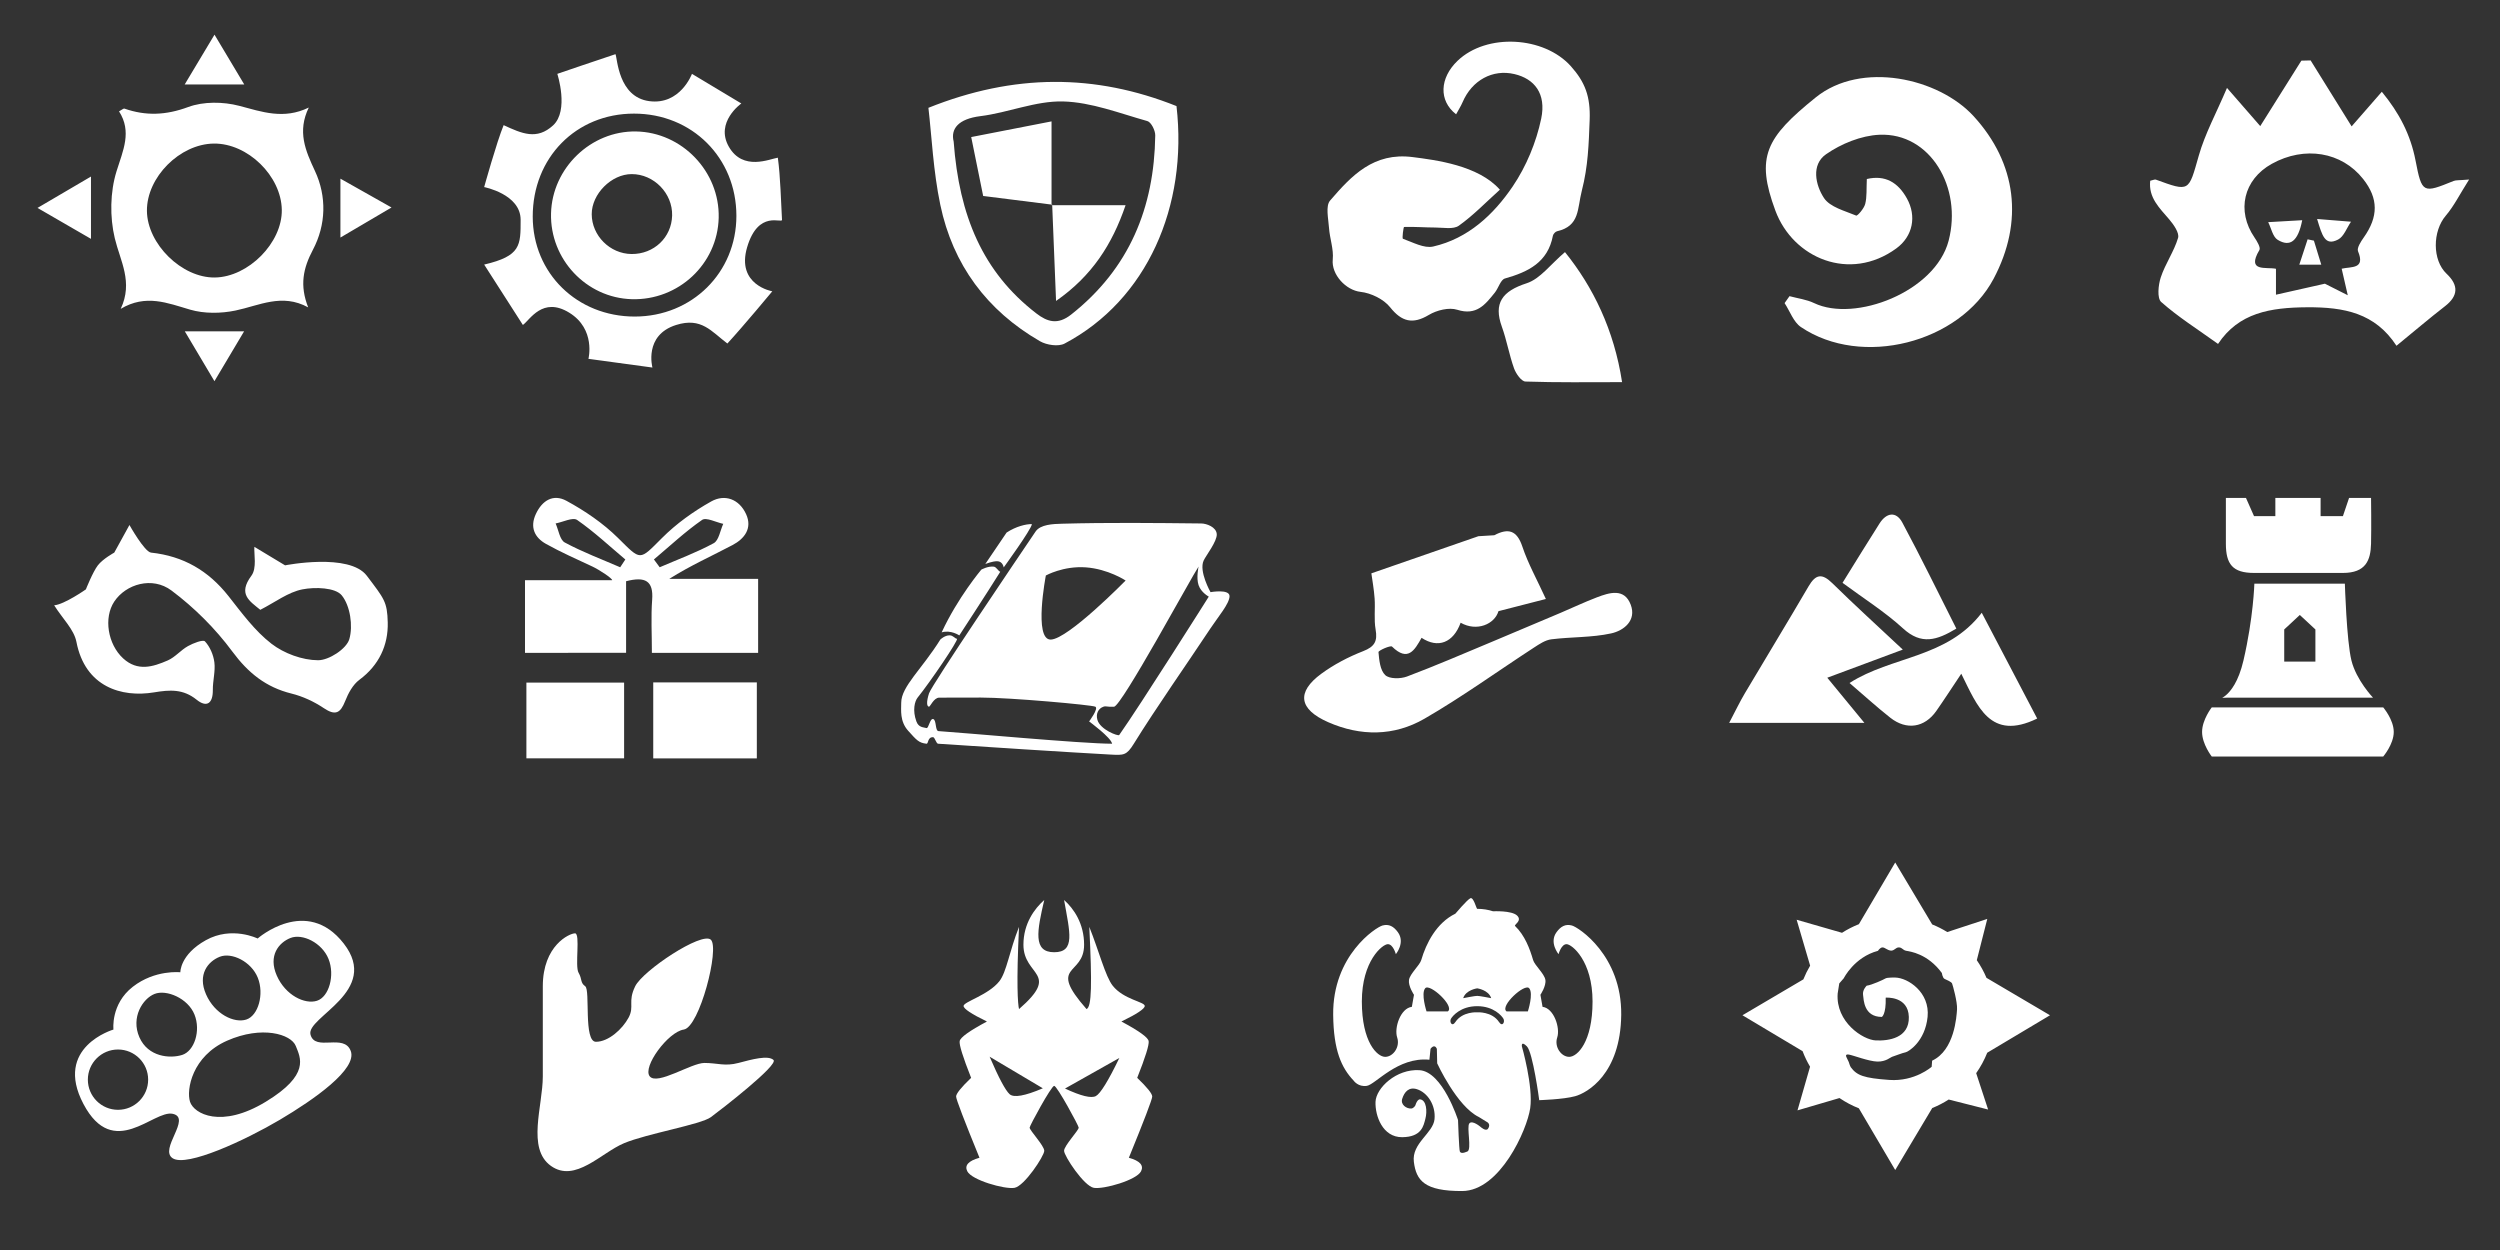 <?xml version="1.0" encoding="UTF-8"?>
<svg width="600px" height="300px" viewBox="0 0 600 300" version="1.1" xmlns="http://www.w3.org/2000/svg" xmlns:xlink="http://www.w3.org/1999/xlink">
    <rect x="0" y="0" width="600" height="300" fill="#333333" stroke="none"/>
    <!-- Generator: Sketch 46.2 (44496) - http://www.bohemiancoding.com/sketch -->
    <title>setIcons</title>
    <desc>Created with Sketch.</desc>
    <defs></defs>
    <g id="Page-1" stroke="none" stroke-width="1" fill="none" fill-rule="evenodd">
        <g id="Desktop-HD" transform="translate(-716, -498)" fill="#FFFFFF">
            <g id="Group-9" transform="translate(718, 498)">
                <g id="standard" transform="translate(214, 125.5)">
                    <path d="M4.235,41.915 C3.534,42.785 2.953,44.972 3.934,47.647 C4.484,49.148 5.649,49.023 6.344,49.235 C6.887,49.401 7.156,46.868 7.965,47.073 C8.773,47.278 8.415,49.913 9.223,49.964 C15.28,50.351 43.681,52.993 50.905,52.993 C50.649,51.492 45.389,47.647 45.389,47.647 C45.389,47.647 47.724,44.536 46.885,44.108 C46.046,43.68 26.53,41.915 19.379,41.915 C14.943,41.915 11.532,41.933 9.408,41.936 C8.108,41.938 7.244,44.127 6.966,44.108 C6.407,44.071 6.307,42.947 6.966,40.903 C7.625,38.86 28.438,8.13 32.542,2.063 C33.697,0.356 36.769,0.251 38.838,0.193 C49.981,-0.116 61.137,0.011 72.288,0.132 C73.583,0.146 75.91,0.986 76.023,2.691 C76.136,4.396 73.429,7.838 72.878,9.026 C71.677,11.613 74.526,16.617 74.526,16.617 C74.526,16.617 79.09,15.799 79.09,17.578 C79.09,19.357 76.325,22.571 74.526,25.289 C69.11,33.474 61.274,44.646 56.119,52.993 C54.37,55.824 53.673,55.765 50.547,55.598 C41.258,55.101 18.524,53.626 9.138,52.993 C8.698,52.963 8.35,51.459 7.965,51.432 C6.577,51.333 6.866,53.053 6.344,52.993 C4.531,52.784 4.009,52.168 1.959,49.884 C-0.091,47.599 0.294,44.895 0.294,43.137 C0.294,39.275 5.317,35.006 9.686,27.98 C9.686,27.98 10.719,26.972 11.913,26.98 C12.775,26.985 13.242,27.84 13.689,27.804 C14.011,28.222 7.227,38.206 4.235,41.915 Z M71.658,14.937 C72.261,16.713 74.107,17.69 74.107,17.69 C74.107,17.69 57.764,43.595 52.613,50.902 C52.372,51.245 48.04,49.623 47.375,47.266 C46.956,45.783 47.612,44.545 48.798,44.12 C49.496,43.87 49.566,44.199 51.359,44.12 C53.151,44.042 70.044,12.834 71.658,10.473 C71.658,10.473 71.055,13.161 71.658,14.937 Z M14.23,27 C14.23,27 12.231,25.617 10,26.265 C13.87,17.904 19.515,11.214 19.515,11.214 C19.515,11.214 21.117,10.323 22.505,10.496 C23.145,10.575 23.503,11.495 24.06,11.732 C20.892,16.819 14.23,27 14.23,27 Z M25.583,2.315 C27.88,0.814 30.267,0.257 31.658,0.285 C31.526,1.564 24.887,10.684 24.887,10.684 C24.887,10.684 24.689,9.192 23.296,9.192 C22.16,9.192 20.474,9.855 20.474,9.855 L25.583,2.315 Z M35.004,12.618 C35.004,12.618 39.197,10.281 44.577,10.664 C49.957,11.047 54.15,13.825 54.15,13.825 C54.15,13.825 40.382,27.874 36.198,28 C32.015,28.126 35.004,12.618 35.004,12.618 Z" id="Combined-Shape"></path>
                </g>
                <g id="wild" transform="translate(11, 126)">
                    <path d="M55.418,9.682 C55.418,9.682 70.84,6.627 75.033,12.177 C79.227,17.727 79.933,18.401 80.057,23.388 C80.193,28.842 77.964,33.661 73.248,37.156 C71.69,38.311 70.584,40.382 69.842,42.26 C68.693,45.166 67.5,45.825 64.697,43.944 C62.372,42.383 59.668,41.127 56.954,40.455 C50.803,38.931 46.557,35.496 42.751,30.354 C38.685,24.86 33.634,19.827 28.162,15.728 C23.551,12.272 17.214,14.176 14.424,18.377 C11.826,22.289 12.875,28.629 16.552,32.01 C20.021,35.2 23.708,34.051 27.257,32.504 C29.036,31.728 30.39,30.024 32.116,29.063 C33.374,28.363 35.73,27.441 36.19,27.933 C37.39,29.217 38.226,31.172 38.449,32.954 C38.72,35.117 38.055,37.38 38.08,39.596 C38.115,42.805 36.635,43.902 34.195,41.936 C30.95,39.321 27.79,39.536 23.958,40.17 C16.208,41.453 7.432,38.889 5.338,28.037 C4.767,25.083 2.063,22.54 0,19.273 C2.453,19.072 7.612,15.45 7.612,15.45 C7.612,15.45 9.274,11.249 10.484,9.682 C11.695,8.114 14.424,6.627 14.424,6.627 L18.068,0 C18.068,0 21.679,6.459 23.251,6.627 C31.017,7.459 37.025,10.968 41.826,17.052 C45.014,21.093 48.147,25.404 52.153,28.496 C55.178,30.832 59.539,32.431 63.318,32.457 C65.942,32.476 70.166,29.723 70.84,27.388 C71.761,24.203 71.047,19.373 69.022,16.889 C67.486,15.006 62.64,14.844 59.57,15.45 C56.133,16.128 53.038,18.536 49.469,20.358 C46.899,18.242 44.041,16.611 47.335,12.177 C48.692,10.351 47.923,6.946 48.048,5.242 C51.733,7.462 55.418,9.682 55.418,9.682 Z" id="Fill-18"></path>
                </g>
                <g id="naxx" transform="translate(514, 14.5)">
                    <path d="M18.478,6.601 C22.03,10.678 24.48,13.489 26.461,15.763 C29.762,10.508 33.044,5.282 36.326,0.056 C37.067,0.038 37.809,0.019 38.55,0 C41.804,5.235 45.057,10.469 48.389,15.829 C50.357,13.573 52.817,10.754 55.637,7.522 C59.807,12.591 62.526,17.795 63.725,24.006 C65.263,31.977 65.501,31.918 72.866,28.932 C73.436,28.701 74.14,28.798 76.586,28.587 C74.319,32.158 72.95,34.961 70.988,37.258 C67.806,40.985 67.71,47.92 71.182,51.201 C74.15,54.007 73.95,56.543 70.815,58.978 C67.023,61.923 63.364,65.039 59.154,68.485 C54.035,60.636 46.624,59.189 37.718,59.246 C28.859,59.303 21.306,60.562 16.33,68.041 C11.337,64.459 6.722,61.549 2.691,57.979 C1.666,57.072 1.981,53.899 2.586,52.067 C3.664,48.806 5.765,45.873 6.737,42.595 C7.088,41.412 5.685,39.409 4.627,38.168 C2.282,35.417 -0.403,32.934 0.051,28.882 C0.779,28.721 1.143,28.512 1.396,28.604 C9.567,31.592 9.24,31.503 11.708,22.847 C13.206,17.592 15.895,12.677 18.478,6.601 Z M46,49.99 C48.334,49.445 51.72,50.149 49.929,45.81 C49.604,45.022 50.595,43.49 51.284,42.518 C54.839,37.507 54.844,33.134 51.159,28.466 C46.008,21.939 37.11,20.457 29.237,24.815 C22.427,28.584 20.691,36.115 25.089,42.515 C25.699,43.403 26.599,44.929 26.258,45.503 C23.065,50.884 27.932,49.51 30.233,50.008 L30.233,56.23 C34.358,55.301 37.984,54.485 41.974,53.587 C42.81,54.009 44.514,54.87 47.466,56.361 C46.739,53.2 46.416,51.798 46,49.99 Z M36.53,38.35 C35.538,43.469 33.591,44.851 30.647,43.061 C29.463,42.342 29.101,40.272 28.365,38.817 C30.911,38.672 33.456,38.526 36.53,38.35 Z M40.103,38.056 C43.53,38.332 45.886,38.522 48.242,38.711 C47.229,40.181 46.536,42.274 45.137,42.994 C41.976,44.622 41.321,42.049 40.103,38.056 Z M39.338,43.255 C39.895,45.073 40.453,46.892 41.105,49.019 L35.832,49.019 C36.597,46.688 37.213,44.813 37.828,42.939 C38.332,43.044 38.835,43.15 39.338,43.255 Z" id="Combined-Shape"></path>
                </g>
                <g id="og" transform="translate(316.6, 10)">
                    <path d="M41.373,35.526 C37.98,38.579 34.988,41.704 31.524,44.165 C30.202,45.104 27.798,44.611 25.887,44.607 C23.381,44.603 20.873,44.387 18.374,44.473 C18.233,44.478 17.868,47.225 18.098,47.306 C20.475,48.147 23.175,49.666 25.366,49.165 C33.739,47.249 39.86,41.512 44.447,34.746 C47.7,29.946 50.099,24.158 51.288,18.478 C52.551,12.44 49.639,8.897 44.853,7.777 C39.63,6.555 34.677,9.26 32.427,14.514 C32.003,15.504 31.41,16.422 30.864,17.431 C26.636,14.163 26.926,8.707 31.205,4.6 C38.193,-2.108 51.974,-1.314 58.418,5.904 C61.806,9.7 63.133,13.135 62.918,18.801 C62.696,24.626 62.543,29.92 61.044,35.733 C59.909,40.133 60.619,44.225 55.093,45.504 C54.69,45.597 54.177,46.155 54.098,46.569 C52.882,52.972 48.175,55.259 42.586,56.839 C41.541,57.135 41.038,59.135 40.149,60.24 C37.859,63.085 35.759,65.822 31.134,64.344 C29.158,63.713 26.211,64.449 24.317,65.585 C20.453,67.903 17.789,67.215 15.031,63.746 C13.486,61.803 10.453,60.325 7.935,60.048 C4.418,59.66 0.894,55.893 1.261,52.279 C1.512,49.807 0.535,47.233 0.362,44.688 C0.211,42.47 -0.502,39.435 0.623,38.131 C5.766,32.166 11.049,26.49 20.47,27.704 C25.922,28.406 36.194,29.66 41.373,35.526 Z M56.995,50.505 C63.757,58.882 68.786,69.205 70.698,81.714 C62.669,81.714 55.077,81.831 47.499,81.569 C46.528,81.535 45.222,79.674 44.769,78.409 C43.601,75.15 43.026,71.677 41.849,68.423 C39.795,62.746 41.947,59.875 47.793,57.984 C51.054,56.929 53.526,53.439 56.995,50.505 Z" id="Combined-Shape"></path>
                </g>
                <g id="core" transform="translate(421.8, 18.5)">
                    <path d="M5.681,52.578 C7.655,53.116 9.765,53.369 11.579,54.239 C21.38,58.94 40.66,51.543 43.867,39.281 C47.202,26.53 39.473,13.312 27.267,13.842 C22.886,14.032 18.087,15.992 14.441,18.528 C10.848,21.026 11.912,25.934 13.96,29.028 C15.407,31.213 18.942,32.094 21.678,33.238 C21.993,33.369 23.57,31.544 23.85,30.446 C24.289,28.719 24.121,26.838 24.239,24.462 C28.646,23.444 31.71,25.263 33.855,29.121 C36.226,33.386 35.306,38.214 31.306,41.128 C20.15,49.254 6.534,43.497 2.291,32.052 C-2.498,19.133 -0.015,14.555 11.974,4.88 C22.912,-3.948 41.44,0.199 49.856,9.373 C60.197,20.645 61.945,34.698 54.663,48.405 C46.465,63.836 22.97,69.828 8.416,59.988 C6.632,58.782 5.783,56.192 4.501,54.243 C4.895,53.688 5.288,53.133 5.681,52.578" id="Fill-8"></path>
                </g>
                <g id="tgt" transform="translate(220.4, 19)">
                    <path d="M0.418,6.876 C20.915,-1.334 40.358,-1.362 59.96,6.46 C62.727,30.509 52.859,53.023 33.104,63.456 C31.614,64.243 28.792,63.817 27.199,62.898 C14.454,55.54 6.281,44.51 3.276,30.171 C1.573,22.048 1.208,13.645 0.418,6.876 Z M6.478,14.968 C7.8,32.801 13.456,46.297 26.295,56.201 C28.978,58.271 31.463,59.03 34.684,56.488 C48.636,45.479 54.619,30.836 54.86,13.495 C54.876,12.316 53.878,10.315 52.968,10.06 C46.285,8.186 39.534,5.527 32.745,5.349 C26.172,5.177 19.576,8.047 12.903,8.874 C7.543,9.538 5.727,11.957 6.478,14.968 Z M30.119,30.118 L13.56,28.033 L10.691,13.894 L29.97,10.133 L29.97,30.25 L30.119,30.118 Z M47.738,30.25 C44.514,39.695 39.653,47.24 31.053,53.228 C30.728,45.1 30.428,37.606 30.123,30.115 C30.119,30.118 29.971,30.25 29.971,30.25 L47.738,30.25 Z" id="Combined-Shape"></path>
                </g>
                <g id="gng" transform="translate(114.2, 13)">
                    <path d="M25.026,73.121 C25.026,73.121 26.842,65.992 20.423,62.047 C14.004,58.101 10.989,63.79 9.291,64.992 C6.257,60.259 3.369,55.754 -1.33226763e-15,50.499 C8.822,48.43 8.751,45.916 8.751,39.753 C8.751,33.59 -1.33226763e-15,31.902 -1.33226763e-15,31.902 C-1.33226763e-15,31.902 2.99,21.124 4.673,17.036 C9.069,19.068 12.645,20.666 16.534,17.097 C20.423,13.528 17.557,4.725 17.557,4.725 C17.557,4.725 27.661,1.263 31.514,0 C31.98,0.945 32.147,10.274 39.611,11.274 C47.075,12.274 49.871,4.725 49.871,4.725 L61.719,11.834 C61.719,11.834 55.344,16.315 58.729,22.222 C62.114,28.13 68.556,25.14 70.482,24.846 C71.118,29.519 71.22,35.346 71.482,39.753 C71.54,40.736 65.8,37.241 63.114,46.326 C60.428,55.411 69.151,56.913 69.151,56.913 C69.151,56.913 62.137,65.368 58.371,69.442 C54.499,66.53 52.159,63.086 46.075,64.992 C38.255,67.442 40.387,75.21 40.387,75.21 L25.026,73.121 Z M36.139,62.974 C49.888,62.967 60.538,52.412 60.535,38.795 C60.532,24.876 49.893,14.262 35.952,14.267 C22.037,14.272 11.642,24.848 11.655,38.986 C11.667,52.567 22.297,62.981 36.139,62.974 Z M56.286,39.263 C56.017,50.354 46.634,59.136 35.407,58.805 C24.504,58.482 15.777,49.203 16.048,38.219 C16.317,27.341 25.618,18.37 36.441,18.551 C47.492,18.734 56.555,28.193 56.286,39.263 Z M45.111,38.737 C45.252,33.403 40.739,28.776 35.405,28.784 C30.535,28.791 25.793,33.555 25.813,38.419 C25.835,43.558 30.193,47.914 35.364,47.965 C40.733,48.018 44.972,44.005 45.111,38.737 Z" id="Combined-Shape"></path>
                </g>
                <g id="loe" transform="translate(311, 127.5)">
                    <path d="M52.371,3.695 C53.725,7.753 55.857,11.552 58.01,16.255 C54.073,17.267 50.721,18.129 46.631,19.181 C45.717,22.289 41.456,24.173 37.552,21.954 C35.809,26.767 32.114,28.193 28.176,25.574 C26.51,28.552 24.898,31.412 21.086,27.681 C20.727,27.329 17.801,28.628 17.834,29.009 C17.998,30.933 18.227,33.356 19.458,34.526 C20.45,35.469 23.116,35.451 24.667,34.868 C31.601,32.259 38.407,29.309 45.248,26.454 C50.697,24.181 56.132,21.873 61.568,19.568 C64.466,18.338 67.314,16.983 70.253,15.863 C73.298,14.703 76.849,13.599 78.371,17.622 C79.816,21.437 76.695,23.857 73.677,24.517 C69.013,25.537 64.094,25.336 59.318,25.936 C57.857,26.119 56.425,27.094 55.129,27.936 C46.369,33.634 37.879,39.79 28.844,45.006 C21.577,49.202 13.555,49.255 5.745,45.817 C-1.264,42.732 -1.924,38.631 4.122,34.193 C7.167,31.959 10.642,30.153 14.166,28.776 C16.92,27.7 17.638,26.382 17.146,23.579 C16.721,21.157 17.083,18.608 16.908,16.128 C16.75,13.878 16.336,11.645 16.129,10.102 C24.774,7.102 33.292,4.147 41.81,1.192 C43.081,1.114 44.352,1.036 45.623,0.959 C48.954,-0.796 51.044,-0.285 52.371,3.695 Z" id="Combined-Shape"></path>
                </g>
                <g id="expert" transform="translate(7, 8)">
                    <path d="M42.572,58.601 C50.618,58.482 58.755,50.252 58.632,42.359 C58.506,34.224 50.436,26.36 42.316,26.457 C34.135,26.556 26.189,34.554 26.263,42.615 C26.336,50.57 34.649,58.718 42.572,58.601 M64.963,65.772 C58.676,62.318 53.216,65.343 47.498,66.532 C44.019,67.254 40.026,67.303 36.652,66.322 C31.189,64.732 26.018,62.526 19.968,66.124 C23.01,59.688 19.861,54.674 18.547,49.178 C17.332,44.094 17.419,38.092 18.962,33.125 C20.529,28.083 22.705,23.635 19.57,18.725 C20.298,18.334 20.648,17.989 20.851,18.06 C26.014,19.867 30.848,19.658 36.166,17.687 C39.824,16.332 44.563,16.391 48.406,17.397 C53.891,18.833 59.06,20.75 65.107,17.81 C62.319,23.563 64.284,28.106 66.59,33.039 C69.447,39.149 69.249,45.976 66.107,51.929 C63.736,56.421 62.888,60.46 64.963,65.772 Z M12.834,49.327 C8.683,46.925 4.719,44.631 0,41.901 C4.62,39.191 8.637,36.834 12.834,34.372 L12.834,49.327 Z M72.701,34.879 C76.758,37.167 80.446,39.247 84.965,41.796 C80.608,44.359 76.894,46.544 72.701,49.011 L72.701,34.879 Z M35.328,12.266 C37.734,8.248 39.902,4.627 42.481,0.321 C45.049,4.619 47.207,8.231 49.618,12.266 L35.328,12.266 Z M35.351,71.513 L49.587,71.513 C47.229,75.477 45.083,79.085 42.465,83.485 C39.871,79.12 37.668,75.412 35.351,71.513 Z" id="Combined-Shape"></path>
                </g>
                <g id="reward" transform="translate(124, 119.5)">
                    <path d="M30.94,14.769 C31.402,15.393 31.864,16.018 32.327,16.642 C36.673,14.765 41.147,13.121 45.289,10.868 C46.529,10.194 46.843,7.819 47.581,6.223 C45.85,5.857 43.492,4.591 42.497,5.283 C38.419,8.121 34.756,11.555 30.94,14.769 L30.94,14.769 Z M22.846,16.645 C23.257,16.022 23.668,15.399 24.079,14.776 C20.26,11.562 16.596,8.123 12.512,5.291 C11.481,4.575 9.107,5.797 7.349,6.129 C8.056,7.7 8.343,10.051 9.547,10.699 C13.81,12.996 18.388,14.71 22.846,16.645 L22.846,16.645 Z M24.261,37.167 C16.478,37.167 -4.4408921e-16,37.19 -4.4408921e-16,37.19 L-4.4408921e-16,19.755 L20.915,19.755 C21.033,19.361 17.847,17.253 16.191,16.476 C12.435,14.715 8.623,13.043 5.01,11.02 C2.353,9.533 1.116,7.086 2.593,3.888 C4.141,0.534 6.827,-1.001 9.952,0.696 C14.384,3.102 18.719,6.052 22.295,9.581 C27.9,15.113 27.36,15.143 32.864,9.635 C36.311,6.184 40.437,3.224 44.704,0.84 C47.955,-0.976 51.402,0.266 53.061,3.888 C54.622,7.296 52.665,9.802 49.827,11.304 C44.869,13.928 39.729,16.209 34.613,19.433 L55.95,19.433 C55.95,24.996 55.95,37.19 55.95,37.19 C55.95,37.19 38.5,37.19 30.454,37.19 C30.454,32.644 30.214,28.525 30.518,24.446 C30.856,19.911 28.883,18.796 24.261,19.996 L24.261,37.167 Z M30.777,62.511 L30.777,44.278 L55.639,44.278 L55.639,62.511 L30.777,62.511 Z M0.335,62.505 L0.335,44.322 L23.785,44.322 L23.785,62.505 L0.335,62.505 Z" id="Combined-Shape"></path>
                </g>
                <g id="brm" transform="translate(413, 123.5)">
                    <path d="M41.672,32.405 C35.242,34.799 29.75,36.844 23.545,39.154 C26.806,43.119 29.478,46.367 32.456,49.989 L0,49.989 C1.496,47.151 2.532,44.97 3.758,42.9 C8.834,34.331 14.026,25.83 19.048,17.23 C20.765,14.289 22.28,14.033 24.762,16.473 C30.065,21.687 35.577,26.689 41.672,32.405 Z M60.621,23.563 C65.263,32.42 69.55,40.6 73.926,48.949 C62.614,54.465 59.56,45.919 55.707,38.194 C53.381,41.672 51.598,44.441 49.71,47.136 C46.906,51.137 42.571,51.827 38.67,48.751 C35.42,46.189 32.357,43.391 28.887,40.42 C39.034,33.913 52.285,34.502 60.621,23.563 Z M27.207,16.378 C30.302,11.401 33.154,6.727 36.1,2.113 C37.765,-0.496 40.08,-0.836 41.56,1.919 C46.028,10.234 50.157,18.732 54.52,27.361 C49.851,30.183 46.123,31.345 41.74,27.331 C37.357,23.317 32.235,20.11 27.207,16.378 Z" id="Combined-Shape"></path>
                </g>
                <g id="gangs" transform="translate(16, 221)">
                    <path d="M9.229,26.094 C9.229,26.094 8.526,19.985 13.877,15.823 C19.228,11.662 25.282,12.347 25.282,12.347 C25.282,12.347 25.178,8.117 31.407,4.646 C37.636,1.175 43.833,4.242 43.833,4.242 C43.833,4.242 55.54,-6.061 64.496,5.447 C73.453,16.954 55.413,23.115 56.517,27.298 C57.621,31.482 64.571,26.898 66.181,31.243 C67.79,35.588 57.39,42.881 49.153,47.753 C40.916,52.625 26.876,59.153 23.462,56.996 C20.049,54.838 28.104,47.325 23.462,46.317 C18.82,45.31 9.252,57.623 2.026,43.955 C-5.2,30.287 9.229,26.094 9.229,26.094 Z M41.1,23.694 C43.997,22.767 45.443,17.579 43.873,13.664 C42.303,9.75 37.593,7.498 34.748,8.622 C31.904,9.745 29.358,12.877 31.448,17.641 C33.539,22.405 38.203,24.621 41.1,23.694 Z M58.075,19.184 C60.972,18.256 62.417,13.068 60.848,9.154 C59.278,5.24 54.568,2.988 51.723,4.112 C48.879,5.235 46.333,8.367 48.423,13.131 C50.514,17.895 55.178,20.111 58.075,19.184 Z M10.32,45.354 C14.316,45.354 17.556,42.115 17.556,38.118 C17.556,34.122 14.316,30.882 10.32,30.882 C6.324,30.882 3.084,34.122 3.084,38.118 C3.084,42.115 6.324,45.354 10.32,45.354 Z M27.605,43.425 C28.532,46.322 35.086,49.92 45.777,43.425 C56.467,36.931 54.112,32.883 52.989,30.038 C51.866,27.194 44.879,25.07 36.496,28.768 C28.113,32.466 26.678,40.529 27.605,43.425 Z M25.735,32.178 C28.632,31.251 30.245,26.404 28.675,22.489 C27.106,18.575 21.943,16.417 19.098,17.541 C16.254,18.664 13.364,23.18 15.454,27.943 C17.545,32.707 22.838,33.105 25.735,32.178 Z" id="Combined-Shape"></path>
                </g>
                <g id="kara" transform="translate(526.5, 119.5)">
                    <path d="M5.711,0 L10.532,0 L12.463,4.365 L17.584,4.365 L17.584,0 L28.444,0 L28.444,4.365 L33.801,4.365 L35.278,0 L40.552,0 C40.552,0 40.649,7.004 40.552,10.986 C40.454,14.967 39.297,18.005 33.801,18.005 L12.463,18.005 C7.341,18.005 5.711,15.91 5.711,10.986 L5.711,0 Z M9.931,39.014 C12.324,28.73 12.547,20.577 12.547,20.577 L34.268,20.577 C34.268,20.577 34.678,34.291 35.844,39.014 C37.009,43.738 41.019,47.936 41.019,47.936 C41.019,47.936 9.931,47.936 6.178,47.936 C2.426,47.936 7.537,49.298 9.931,39.014 Z M2.32,50.274 L43.474,50.274 C43.474,50.274 46,53.221 46,56.169 C46,59.116 43.474,62.064 43.474,62.064 L2.32,62.064 C2.32,62.064 6.65510339e-16,59.116 0,56.169 C0,53.221 2.32,50.274 2.32,50.274 Z M19.714,31.567 L19.714,39.284 L27.196,39.284 L27.196,31.567 L23.455,28.093 L19.714,31.567 Z" id="Combined-Shape"></path>
                </g>
                <g id="icecrown" transform="translate(227, 216)">
                    <path d="M18.111,54.626 C18.111,55.303 21.622,58.965 21.622,60.194 C21.622,61.422 16.835,68.707 14.457,69.085 C12.079,69.463 4.211,67.232 3.149,65.105 C2.441,63.687 3.416,62.606 6.074,61.861 C2.351,52.748 0.482,47.854 0.467,47.177 C0.451,46.5 1.652,45.002 4.069,42.682 C2.091,37.689 1.176,34.75 1.323,33.866 C1.47,32.982 3.65,31.415 7.864,29.164 C4.128,27.347 2.259,26.103 2.259,25.431 C2.259,24.424 8.214,22.83 10.844,19.499 C12.597,17.278 13.263,12.214 15.567,6.455 C14.9,20.152 15.272,24.981 15.567,26.181 C25.698,17.369 16.623,18.367 16.623,10.739 C16.623,5.654 19.281,2.074 21.622,0 C19.891,7.431 18.863,12.536 24,12.536 C29.137,12.536 27.757,7.779 26.378,0 C28.719,2.074 31.184,5.654 31.184,10.739 C31.184,18.367 22.211,15.305 31.772,26.181 C33.022,25.644 33.1,20.152 32.433,6.455 C34.737,12.214 36.298,18.35 38.051,20.571 C40.681,23.902 45.741,24.424 45.741,25.431 C45.741,26.103 43.872,27.347 40.136,29.164 C44.35,31.415 46.53,32.982 46.677,33.866 C46.824,34.75 45.909,37.689 43.931,42.682 C46.348,45.002 47.549,46.5 47.533,47.177 C47.518,47.854 45.649,52.748 41.926,61.861 C44.584,62.606 45.559,63.687 44.851,65.105 C43.789,67.232 35.921,69.463 33.543,69.085 C31.165,68.707 26.378,61.422 26.378,60.194 C26.378,58.965 29.889,55.303 29.889,54.626 C29.889,54.194 24.687,44.588 24,44.604 C23.313,44.619 18.111,54.185 18.111,54.626 Z M8.509,37.608 C10.7,42.691 12.297,45.687 13.299,46.596 C14.302,47.505 16.962,47.037 21.28,45.19 L8.509,37.608 Z M39.646,37.905 L26.602,45.25 C30.439,47.045 32.906,47.647 34.005,47.056 C35.104,46.464 36.984,43.414 39.646,37.905 Z" id="Combined-Shape"></path>
                </g>
                <g id="ungoro" transform="translate(127, 224)">
                    <path d="M3.212,55.809 C9.046,59.984 15.274,52.653 20.8,50.355 C26.327,48.057 39.201,45.891 41.6,44.123 C43.999,42.356 57.947,31.566 56.631,30.382 C55.316,29.198 51.482,30.243 48.224,31.109 C44.965,31.975 43.203,31.109 40.053,31.109 C36.904,31.109 28.749,36.559 26.938,34.323 C25.128,32.086 31.315,23.663 35.103,23.095 C38.891,22.526 43.773,3.525 41.6,1.53 C39.427,-0.466 25.285,8.939 23.443,12.71 C21.602,16.481 23.327,17.491 21.855,20.239 C20.383,22.986 17.045,26.029 14.026,26.029 C11.007,26.029 12.708,13.603 11.457,12.71 C10.206,11.817 10.776,11.027 9.855,9.453 C8.934,7.878 10.331,0 9.007,0 C7.683,0 1.274,2.895 1.274,12.71 C1.274,22.525 1.274,27.203 1.274,34.323 C1.274,41.442 -2.622,51.635 3.212,55.809 Z" id="Path-4"></path>
                </g>
            </g>
            <path d="M1093.251,720.118 C1091.705,719.706 1090.584,720.332 1089.571,721.719 C1087.738,724.227 1090.051,726.999 1090.051,726.999 C1090.051,726.999 1090.692,724.599 1091.971,724.599 C1093.251,724.599 1098.212,728.599 1098.212,738.361 C1098.212,748.123 1094.532,751.643 1092.612,751.643 C1090.692,751.643 1088.984,749.243 1089.731,747.003 C1090.501,744.695 1088.931,739.962 1086.211,739.642 L1085.701,736.752 C1085.701,736.752 1087.131,734.641 1086.891,733.161 C1086.65,731.681 1084.312,729.674 1083.941,728.397 C1083.164,725.723 1081.957,722.484 1079.615,720.237 C1079.301,719.936 1081.409,718.999 1080.11,717.739 C1078.809,716.479 1074.33,716.709 1074.33,716.709 C1073.177,716.331 1071.91,716.119 1070.518,716.119 C1070.308,716.019 1069.648,713.238 1068.888,713.578 C1068.128,713.919 1065.282,717.287 1065.282,717.287 C1060.753,719.49 1058.268,724.397 1057.105,728.398 C1056.734,729.675 1054.401,731.681 1054.16,733.161 C1053.92,734.641 1055.353,736.753 1055.353,736.753 L1054.844,739.642 C1052.124,739.962 1050.555,744.695 1051.324,747.003 C1052.07,749.244 1050.364,751.644 1048.444,751.644 C1046.524,751.644 1042.843,748.123 1042.843,738.362 C1042.843,728.6 1047.804,724.599 1049.084,724.599 C1050.364,724.599 1051.004,727 1051.004,727 C1051.004,727 1053.318,724.228 1051.485,721.719 C1050.471,720.332 1049.35,719.706 1047.804,720.119 C1046.204,720.545 1035.803,727.319 1035.963,741.561 C1036.059,750.127 1037.936,754.257 1040.896,757.377 C1040.896,757.377 1041.963,758.924 1044.043,758.604 C1046.123,758.284 1051.431,751.59 1059.059,752.337 L1059.326,749.723 C1059.326,749.723 1060.246,748.363 1060.846,749.723 L1060.926,753.203 C1060.926,753.203 1065.647,763.525 1070.928,766.085 L1073.008,767.365 C1073.008,767.365 1073.817,767.879 1073.128,768.885 C1072.608,769.645 1071.327,768.445 1071.327,768.445 C1071.327,768.445 1069.367,766.765 1068.647,767.605 C1067.927,768.445 1069.287,773.886 1068.167,774.366 C1067.046,774.845 1066.566,774.766 1066.366,774.366 C1066.166,773.966 1065.926,766.805 1065.926,766.805 C1065.926,766.805 1062.246,755.203 1056.684,754.843 C1051.123,754.483 1046.244,759.124 1046.124,762.444 C1046.004,765.765 1047.804,770.965 1052.525,770.926 C1057.246,770.886 1057.657,768.133 1058.086,766.525 C1058.566,764.725 1058.366,762.004 1056.806,761.844 C1056.806,761.844 1056.166,761.725 1055.686,763.285 C1055.686,763.285 1055.326,764.005 1054.686,764.045 C1053.565,764.115 1052.085,763.125 1052.526,761.725 C1053.047,760.065 1054.126,758.804 1056.046,759.404 C1058.607,760.204 1060.607,763.245 1060.287,766.605 C1059.967,769.966 1054.766,772.366 1055.326,776.847 C1055.886,781.328 1057.886,783.888 1066.928,783.848 C1075.969,783.808 1082.49,769.206 1083.25,763.965 C1084.01,758.724 1081.249,749.123 1081.249,749.123 C1081.249,749.123 1081.009,747.682 1082.45,749.123 C1083.89,750.563 1085.41,762.005 1085.41,762.005 L1085.25,762.045 C1085.25,762.045 1091.171,761.885 1094.052,761.085 C1096.932,760.285 1104.933,755.804 1105.093,741.562 C1105.253,727.319 1094.852,720.545 1093.251,720.118 L1093.251,720.118 Z M1070.528,735.201 C1070.528,735.201 1073.248,735.561 1073.888,737.561 C1073.888,737.561 1070.892,736.971 1070.528,737.013 C1070.163,736.971 1067.167,737.561 1067.167,737.561 C1067.807,735.561 1070.528,735.201 1070.528,735.201 Z M1063.487,740.732 L1058.366,740.732 C1058.366,740.732 1056.979,736.465 1058.046,735.185 C1059.113,733.905 1065.194,739.497 1063.487,740.732 Z M1075.762,743.283 C1074.063,740.716 1070.528,740.953 1070.528,740.953 C1070.528,740.953 1066.993,740.716 1065.295,743.283 C1064.457,744.551 1063.821,743.243 1064.228,742.507 C1064.6,741.833 1066.566,739.481 1070.529,739.481 C1074.492,739.481 1076.457,741.833 1076.83,742.507 C1077.235,743.243 1076.599,744.551 1075.762,743.283 Z M1082.69,740.732 L1077.569,740.732 C1075.862,739.497 1081.943,733.905 1083.01,735.185 C1084.076,736.465 1082.69,740.732 1082.69,740.732 Z" id="Shape" fill-rule="nonzero"></path>
            <path d="M1193.148,764.288 L1190.283,755.56 C1191.349,754.046 1192.242,752.402 1192.936,750.656 L1208,741.663 L1192.754,732.68 C1192.124,731.184 1191.342,729.768 1190.432,728.447 L1192.948,718.538 L1183.342,721.691 C1182.198,720.983 1180.99,720.371 1179.728,719.863 L1170.853,704.998 L1162.132,719.802 C1160.709,720.364 1159.355,721.058 1158.083,721.871 L1147.197,718.737 L1150.433,729.759 C1149.809,730.806 1149.266,731.907 1148.806,733.049 L1134.189,741.663 L1148.622,750.28 C1149.112,751.581 1149.714,752.826 1150.415,754.006 L1147.398,764.488 L1157.475,761.53 C1158.918,762.515 1160.477,763.341 1162.124,763.992 L1170.853,778.809 L1179.735,763.933 C1181.122,763.373 1182.444,762.686 1183.687,761.886 L1193.148,764.288 L1193.148,764.288 Z M1160.193,754.137 C1159.994,753.866 1159.704,752.887 1159.704,752.887 L1159.16,751.745 C1159.16,751.745 1158.671,750.93 1159.704,751.093 C1160.737,751.256 1164.488,752.724 1166.554,752.778 C1168.62,752.833 1169.707,751.745 1170.087,751.637 C1170.468,751.528 1172.697,750.658 1173.349,750.55 C1174.002,750.441 1178.025,747.98 1178.622,742.062 C1179.22,736.144 1173.893,732.665 1170.848,732.611 C1170.848,732.611 1168.946,732.556 1168.511,732.828 C1168.076,733.1 1165.249,734.405 1163.999,734.568 C1163.999,734.568 1162.966,735.547 1163.13,736.743 C1163.292,737.938 1163.292,742.055 1167.642,742.063 C1167.642,742.063 1168.68,741.502 1168.569,737.437 C1168.569,737.437 1173.982,736.987 1174.122,742.063 C1174.263,747.138 1169.272,747.841 1166.179,747.701 C1163.086,747.561 1156.548,743.27 1157.04,736.452 L1157.421,734.024 L1158.509,732.773 C1158.509,732.773 1161.009,727.718 1166.717,726.196 C1166.717,726.196 1167.206,725.38 1167.804,725.38 C1168.403,725.38 1168.892,726.033 1169.761,726.141 C1170.631,726.25 1170.957,725.326 1171.772,725.38 C1172.588,725.435 1172.642,726.033 1173.512,726.196 C1174.382,726.358 1178.622,726.848 1182.047,731.523 C1182.047,731.523 1182.21,732.719 1182.699,732.936 C1183.188,733.154 1184.33,733.643 1184.493,734.024 C1184.656,734.404 1185.798,738.481 1185.689,740.221 C1185.58,741.961 1185.091,750.061 1179.709,752.561 L1179.601,754.029 C1179.601,754.029 1175.578,757.617 1169.435,757.182 C1163.292,756.746 1161.638,756.1 1160.193,754.137 Z" id="Shape" fill-rule="nonzero"></path>
        </g>
    </g>
</svg>